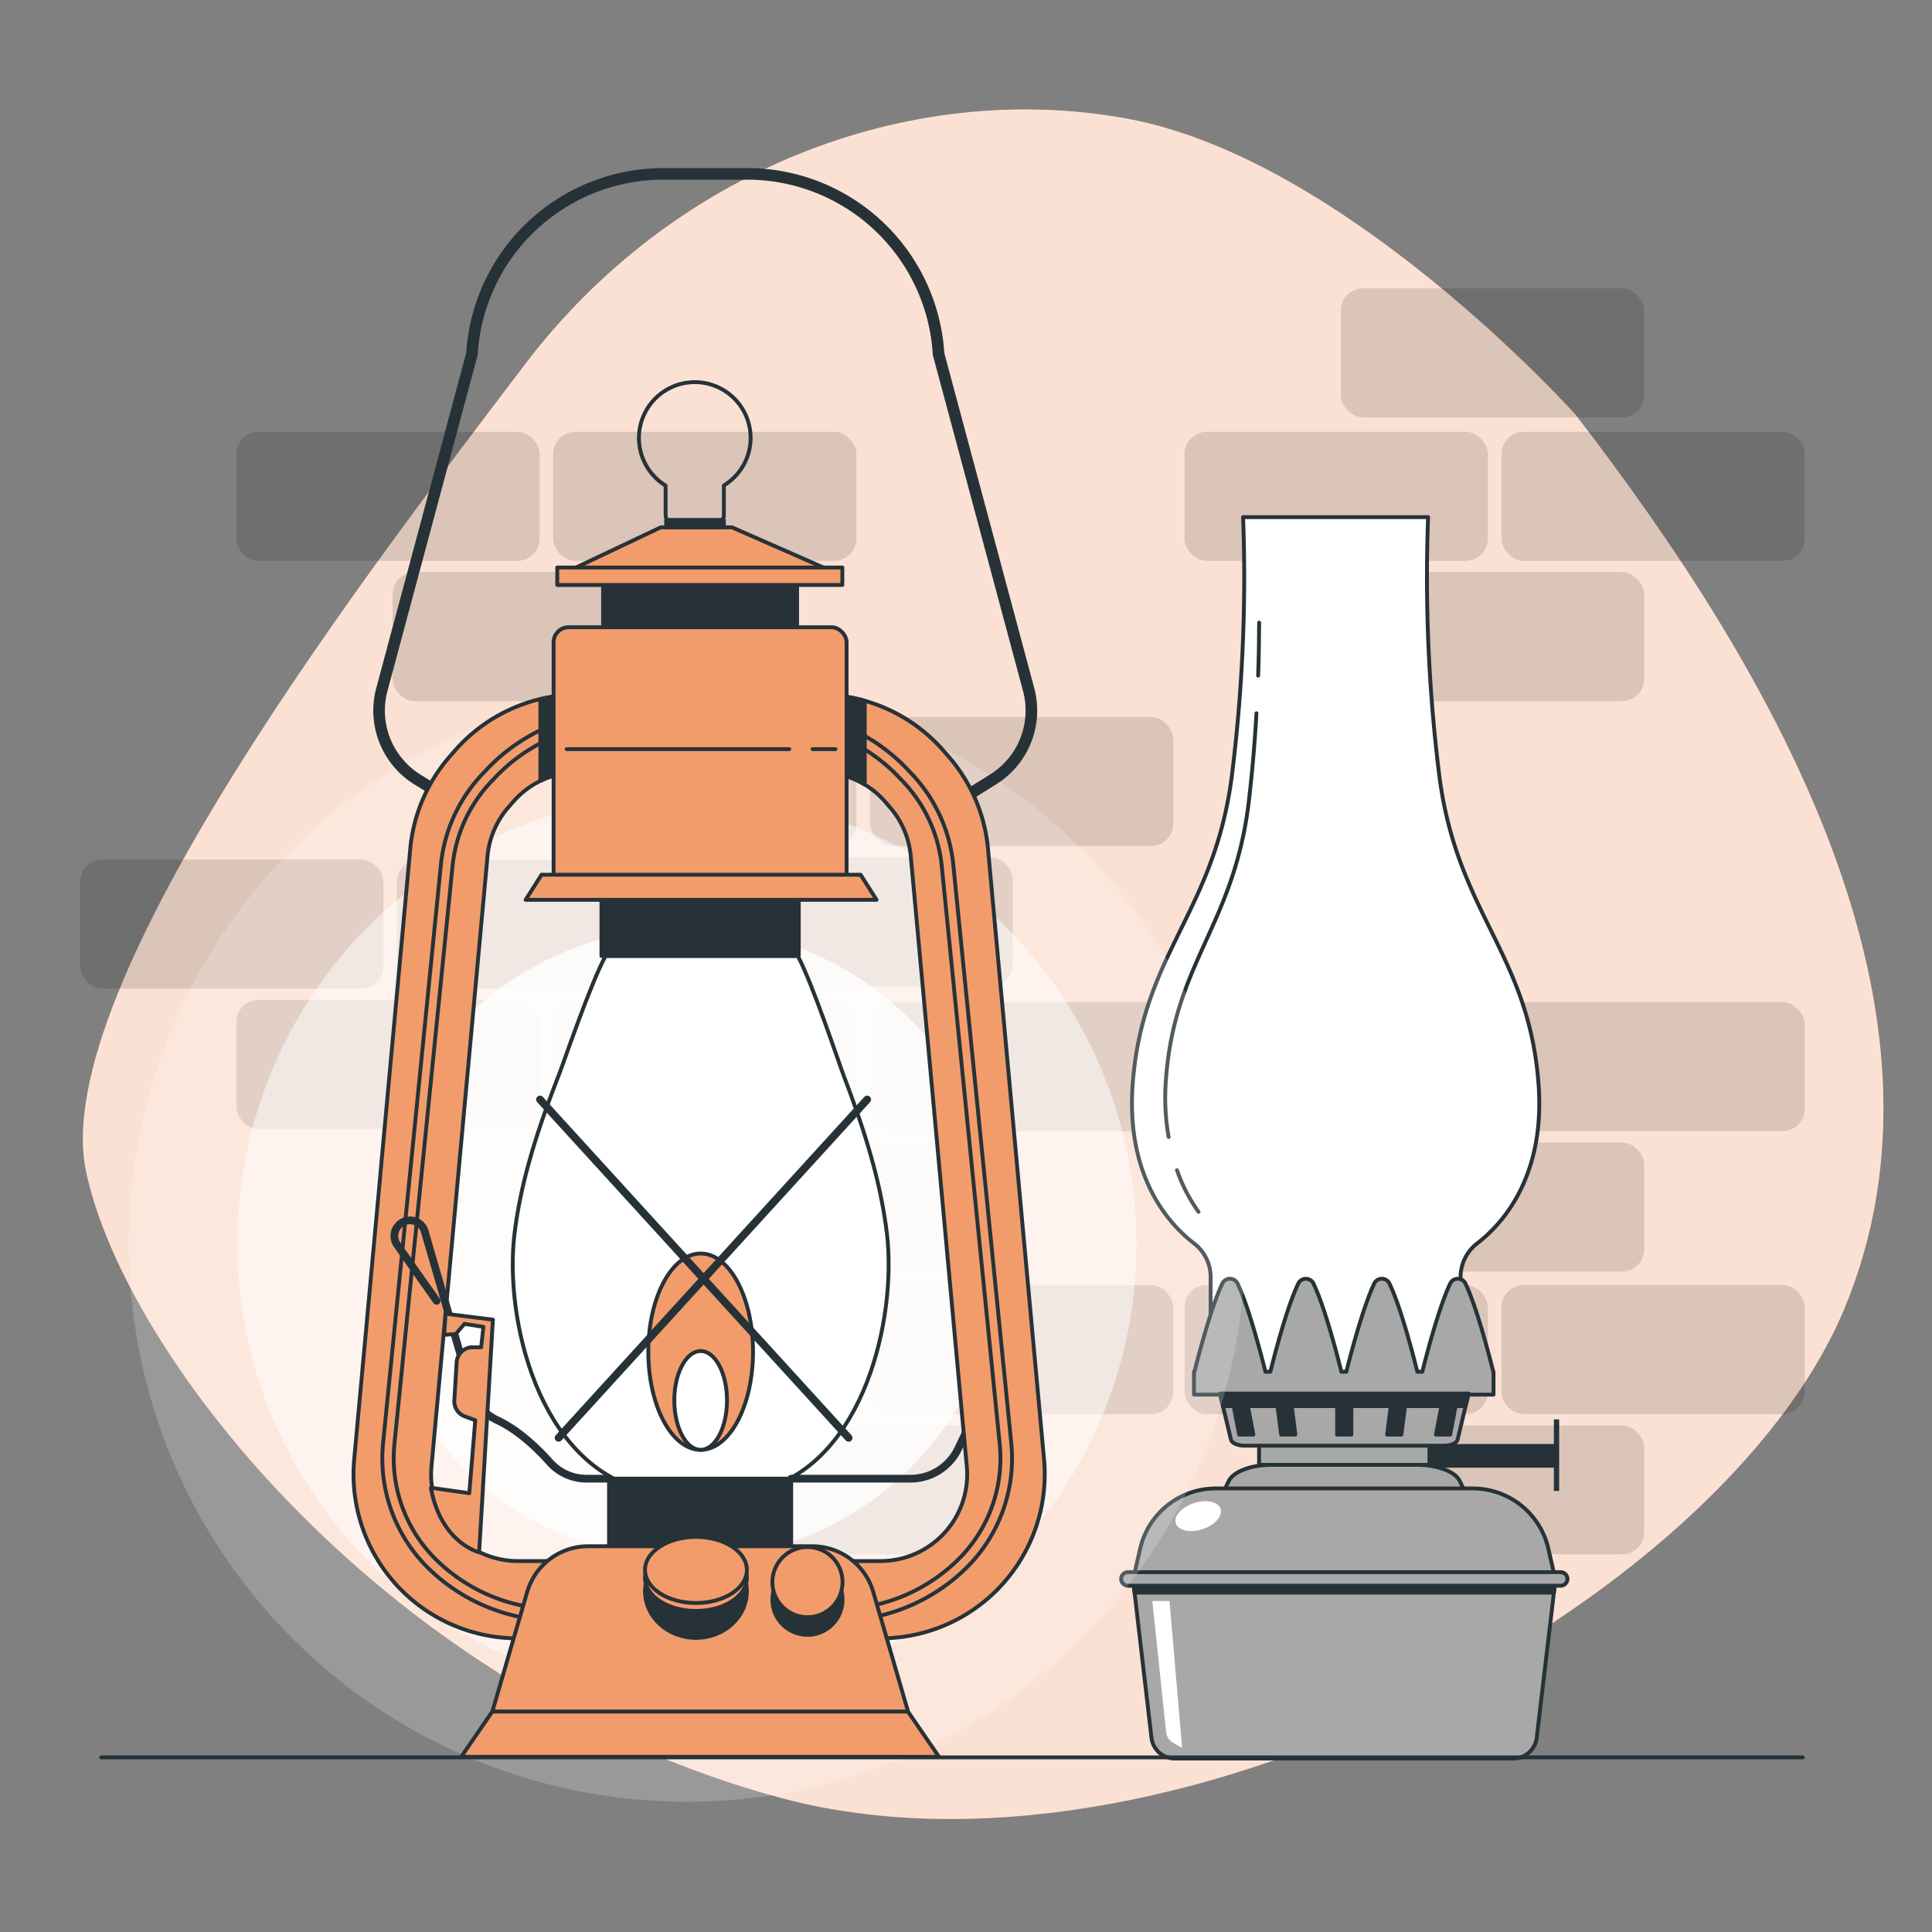 <svg xmlns="http://www.w3.org/2000/svg" viewBox="0 0 500 500"><rect x="0" y="0" width="500" height="500" fill="#808080" stroke="none"/><g id="freepik--background-simple--inject-140"><path d="M407.67,107.23S348.31,41,291.54,30.68,173.7,44.44,135.85,94.33,12,255.18,22.31,303.35s78.27,134.19,178.91,161.72,244.29-49.89,276.12-126.45S460.14,175.19,407.67,107.23Z" style="fill:#F39C6B"></path><path d="M407.67,107.23S348.31,41,291.54,30.68,173.7,44.44,135.85,94.33,12,255.18,22.31,303.35s78.27,134.19,178.91,161.72,244.29-49.89,276.12-126.45S460.14,175.19,407.67,107.23Z" style="fill:#fff;opacity:0.7"></path></g><g id="freepik--Bricks--inject-140"><rect x="306.57" y="111.76" width="78.49" height="33.39" rx="5.75" style="opacity:0.13"></rect><rect x="347.02" y="148.07" width="78.49" height="33.39" rx="5.75" style="opacity:0.13"></rect><rect x="347.02" y="74.62" width="78.49" height="33.39" rx="5.75" style="opacity:0.13"></rect><rect x="388.57" y="111.76" width="78.49" height="33.39" rx="5.75" style="opacity:0.13"></rect><rect x="61.15" y="111.76" width="78.49" height="33.39" rx="5.75" style="opacity:0.13"></rect><rect x="101.6" y="148.07" width="78.49" height="33.39" rx="5.75" style="opacity:0.13"></rect><rect x="143.15" y="111.76" width="78.49" height="33.39" rx="5.75" style="opacity:0.13"></rect><rect x="20.74" y="222.46" width="78.49" height="33.39" rx="5.75" style="opacity:0.13"></rect><rect x="61.18" y="258.78" width="78.49" height="33.39" rx="5.75" style="opacity:0.13"></rect><rect x="102.74" y="222.46" width="78.49" height="33.39" rx="5.75" style="opacity:0.13"></rect><rect x="143.15" y="185.56" width="78.49" height="33.39" rx="5.75" style="opacity:0.13"></rect><rect x="183.6" y="221.87" width="78.49" height="33.39" rx="5.75" style="opacity:0.13"></rect><rect x="225.15" y="185.56" width="78.49" height="33.39" rx="5.75" style="opacity:0.13"></rect><rect x="143.15" y="332.58" width="78.49" height="33.39" rx="5.75" style="opacity:0.13"></rect><rect x="183.6" y="368.89" width="78.49" height="33.39" rx="5.75" style="opacity:0.13"></rect><rect x="225.15" y="332.58" width="78.49" height="33.39" rx="5.75" style="opacity:0.13"></rect><rect x="306.57" y="259.36" width="78.49" height="33.39" rx="5.75" style="opacity:0.13"></rect><rect x="347.02" y="295.68" width="78.49" height="33.39" rx="5.75" style="opacity:0.13"></rect><rect x="388.57" y="259.36" width="78.49" height="33.39" rx="5.75" style="opacity:0.13"></rect><rect x="306.57" y="332.58" width="78.49" height="33.39" rx="5.75" style="opacity:0.13"></rect><rect x="347.02" y="368.89" width="78.49" height="33.39" rx="5.75" style="opacity:0.13"></rect><rect x="388.57" y="332.58" width="78.49" height="33.39" rx="5.75" style="opacity:0.13"></rect><rect x="143.15" y="259.36" width="78.49" height="33.39" rx="5.75" style="opacity:0.13"></rect><rect x="183.6" y="295.68" width="78.49" height="33.39" rx="5.75" style="opacity:0.13"></rect><rect x="225.15" y="259.36" width="78.49" height="33.39" rx="5.75" style="opacity:0.13"></rect></g><g id="freepik--oil-lamp-2--inject-140"><rect x="365.69" y="374.2" width="36.67" height="5.14" style="fill:#263238;stroke:#263238;stroke-linecap:round;stroke-linejoin:round"></rect><path d="M402.62,408.19H293.16L298,449.73a6.07,6.07,0,0,0,6,5.37h87.7a6.09,6.09,0,0,0,6-5.37Z" style="fill:#a8a8a8;stroke:#263238;stroke-linecap:round;stroke-linejoin:round"></path><polygon points="402.16 412.17 402.56 408.68 293.22 408.68 293.62 412.17 402.16 412.17" style="fill:#263238;stroke:#263238;stroke-linecap:round;stroke-linejoin:round"></polygon><path d="M378.86,385.51H316.92l1.08-2.23c1.18-2.44,5.77-4.18,11.07-4.18h37.64c5.3,0,9.89,1.74,11.07,4.18Z" style="fill:#a8a8a8;stroke:#263238;stroke-linecap:round;stroke-linejoin:round"></path><path d="M402.62,409.16H293.16l1.91-8.36a20.06,20.06,0,0,1,19.56-15.59h66.52a20.06,20.06,0,0,1,19.56,15.59Z" style="fill:#a8a8a8;stroke:#263238;stroke-linecap:round;stroke-linejoin:round"></path><path d="M304.3,394.23c.6,1.87,3.68,2.56,6.88,1.53s5.3-3.39,4.7-5.26S312.2,387.94,309,389,303.69,392.36,304.3,394.23Z" style="fill:#fff"></path><path d="M298.22,414.33l3.56,33.84a3.71,3.71,0,0,0,2.08,3l2.07,1.18-3.26-38Z" style="fill:#fff"></path><path d="M403.91,406.88h-112a1.75,1.75,0,0,0-1.75,1.75h0a1.75,1.75,0,0,0,1.75,1.75h112a1.75,1.75,0,0,0,1.74-1.75h0A1.75,1.75,0,0,0,403.91,406.88Z" style="fill:#a8a8a8;stroke:#263238;stroke-linecap:round;stroke-linejoin:round"></path><rect x="325.85" y="373.89" width="44.08" height="5.21" style="fill:#a8a8a8;stroke:#263238;stroke-linecap:round;stroke-linejoin:round"></rect><path d="M380.07,360.65H315.72l2.85,11.94c.21.88,1.73,1.55,3.54,1.55h51.56c1.81,0,3.34-.67,3.55-1.55Z" style="fill:#a8a8a8;stroke:#263238;stroke-linecap:round;stroke-linejoin:round"></path><polygon points="371.62 371.27 375.3 371.27 377.1 361.9 373.42 361.9 371.62 371.27" style="fill:#263238;stroke:#263238;stroke-linecap:round;stroke-linejoin:round"></polygon><polygon points="362.68 371.27 358.99 371.27 360.19 361.9 363.88 361.9 362.68 371.27" style="fill:#263238;stroke:#263238;stroke-linecap:round;stroke-linejoin:round"></polygon><polygon points="324.37 371.27 320.69 371.27 318.89 361.9 322.57 361.9 324.37 371.27" style="fill:#263238;stroke:#263238;stroke-linecap:round;stroke-linejoin:round"></polygon><polygon points="331.56 371.27 335.24 371.27 334.04 361.9 330.36 361.9 331.56 371.27" style="fill:#263238;stroke:#263238;stroke-linecap:round;stroke-linejoin:round"></polygon><rect x="346.05" y="361.9" width="3.68" height="9.37" style="fill:#263238;stroke:#263238;stroke-linecap:round;stroke-linejoin:round"></rect><path d="M398.16,280.44c-2.52-33.61-21-44.11-25.63-79.39a414.94,414.94,0,0,1-2.94-67.21H321.71a414.94,414.94,0,0,1-2.94,67.21c-4.62,35.28-23.1,45.78-25.62,79.39-1.82,24.2,9.44,36.42,15.88,41.36a11,11,0,0,1,4.28,8.76V356l32.34-.42L378,356V330.56a11,11,0,0,1,4.28-8.76C388.71,316.86,400,304.64,398.16,280.44Z" style="fill:#fff;stroke:#263238;stroke-linecap:round;stroke-linejoin:round"></path><path d="M304.6,302.84a42.63,42.63,0,0,0,5.57,10.78" style="fill:none;stroke:#263238;stroke-linecap:round;stroke-linejoin:round"></path><path d="M325.17,184.6c-.41,7.21-1.05,15-2,23-3.86,32-19.33,41.52-21.44,72a58.72,58.72,0,0,0,.71,14.66" style="fill:none;stroke:#263238;stroke-linecap:round;stroke-linejoin:round"></path><path d="M325.86,161.14c0,4-.07,8.6-.25,13.71" style="fill:none;stroke:#263238;stroke-linecap:round;stroke-linejoin:round"></path><path d="M386.46,355c-.6-2.42-4.07-16.2-7.11-22.59a2.2,2.2,0,0,0-4.15,0c-3,6.39-6.51,20.17-7.11,22.59H366.8c-.6-2.42-4.06-16.2-7.11-22.59a2.2,2.2,0,0,0-4.15,0c-3,6.39-6.51,20.17-7.11,22.59h-1.29c-.59-2.42-4.06-16.2-7.11-22.59a2.2,2.2,0,0,0-4.14,0c-3.05,6.39-6.52,20.17-7.11,22.59h-1.29c-.6-2.42-4.07-16.2-7.11-22.59a2.2,2.2,0,0,0-4.15,0c-3,6.39-6.51,20.17-7.11,22.59H309v5.92h77.52V355Z" style="fill:#a8a8a8;stroke:#263238;stroke-linecap:round;stroke-linejoin:round"></path><polygon points="380.07 360.65 315.72 360.65 316.49 363.9 379.29 363.9 380.07 360.65" style="fill:#263238;stroke:#263238;stroke-linecap:round;stroke-linejoin:round"></polygon><rect x="402.14" y="367.34" width="1.37" height="18.51" style="fill:#263238"></rect></g><g id="freepik--oil-lamp-1--inject-140"><circle cx="177.77" cy="321.86" r="144.43" transform="translate(-175.52 219.98) rotate(-45)" style="fill:#fff;opacity:0.2"></circle><circle cx="177.77" cy="321.86" r="116.36" transform="translate(-175.52 219.98) rotate(-45)" style="fill:#fff;opacity:0.5"></circle><circle cx="177.77" cy="321.86" r="81.89" transform="translate(-169.12 443.78) rotate(-80.45)" style="fill:#fff;opacity:0.83"></circle><path d="M238.09,213.49,257,201.72a21,21,0,0,0,9.2-23.31l-23.3-86.79A49.62,49.62,0,0,0,193.38,45H171.66a49.63,49.63,0,0,0-49.53,46.64l-23.3,86.79A21,21,0,0,0,108,201.72L127,213.49" style="fill:none;stroke:#263238;stroke-linecap:round;stroke-linejoin:round;stroke-width:3px"></path><rect x="155.65" y="232.02" width="51.07" height="15.37" style="fill:#263238;stroke:#263238;stroke-linecap:round;stroke-linejoin:round"></rect><path d="M218.21,278c-1.14-3-7.9-23.38-11.72-30.56H156.7c-3.91,7.18-10.81,27.56-12,30.56-5.2,13.33-9.85,27.1-11.55,41.3-2.66,22.21,6.25,59.33,33,66.16H198v-.22c25.57-7.31,34.12-43.93,31.54-65.94C227.84,305.05,223.29,291.28,218.21,278Z" style="fill:#fff;stroke:#263238;stroke-linecap:round;stroke-linejoin:round"></path><path d="M154.48,424H134A42.47,42.47,0,0,1,91.69,377.4l14.5-157.91a42.32,42.32,0,0,1,10.31-23.83l1.23-1.4a42.45,42.45,0,0,1,32-14.51h3.94a10,10,0,0,1,0,20.05h-3.94a22.42,22.42,0,0,0-16.88,7.66l-1.22,1.4a22.33,22.33,0,0,0-5.45,12.58l-14.5,157.92A22.43,22.43,0,0,0,134,404h20.51a10,10,0,1,1,0,20Z" style="fill:#F39C6B;stroke:#263238;stroke-linecap:round;stroke-linejoin:round"></path><path d="M149.38,419.45h-4.92A47.72,47.72,0,0,1,111,406a39.82,39.82,0,0,1-11.86-32.49l15-150.09a40,40,0,0,1,11.11-23.53l1.27-1.34A47.45,47.45,0,0,1,159,184.31a1.5,1.5,0,1,1,.11,3,44.48,44.48,0,0,0-30.38,13.3l-1.27,1.33a37.06,37.06,0,0,0-10.3,21.77L102.07,373.78a36.86,36.86,0,0,0,11,30.06,44.67,44.67,0,0,0,31.39,12.61h4.92a1.5,1.5,0,0,1,0,3Z" style="fill:#F39C6B;stroke:#263238;stroke-linecap:round;stroke-linejoin:round"></path><path d="M139.85,202.08a22.4,22.4,0,0,1,8.66-2.25v-20a41.59,41.59,0,0,0-8.66,1.14Z" style="fill:#263238;stroke:#263238;stroke-linecap:round;stroke-linejoin:round"></path><path d="M204.76,382.68h30.86a13.79,13.79,0,0,0,6.39-1.57h0a13.69,13.69,0,0,0,6-6.27l3.07-6.44" style="fill:none;stroke:#263238;stroke-linecap:round;stroke-linejoin:round;stroke-width:2px"></path><path d="M207.39,424H227.9a42.46,42.46,0,0,0,42.27-46.62l-14.5-157.91a42.18,42.18,0,0,0-10.31-23.83l-1.22-1.4a42.49,42.49,0,0,0-32-14.51h-3.93a10,10,0,1,0,0,20.05h3.93a22.44,22.44,0,0,1,16.89,7.66l1.22,1.4a22.31,22.31,0,0,1,5.44,12.58l14.5,157.92A22.42,22.42,0,0,1,227.9,404H207.39a10,10,0,0,0,0,20Z" style="fill:#F39C6B;stroke:#263238;stroke-linecap:round;stroke-linejoin:round"></path><path d="M211.43,419.45h4.92A47.69,47.69,0,0,0,249.85,406a39.83,39.83,0,0,0,11.87-32.49L246.67,223.39a40.14,40.14,0,0,0-11.11-23.53l-1.27-1.34a47.47,47.47,0,0,0-32.45-14.21,1.5,1.5,0,1,0-.11,3,44.5,44.5,0,0,1,30.39,13.3l1.27,1.33a37.1,37.1,0,0,1,10.29,21.77l15.05,150.08a36.8,36.8,0,0,1-11,30.06,44.63,44.63,0,0,1-31.38,12.61h-4.92a1.5,1.5,0,0,0,0,3Z" style="fill:#F39C6B;stroke:#263238;stroke-linecap:round;stroke-linejoin:round"></path><path d="M213.8,199.86a22.36,22.36,0,0,1,10,3.19V181.38a42.33,42.33,0,0,0-10-1.58Z" style="fill:#263238;stroke:#263238;stroke-linecap:round;stroke-linejoin:round"></path><path d="M194.88,349.81c0,14-6.07,25.4-13.55,25.4s-13.55-11.37-13.55-25.4,6.07-25.4,13.55-25.4S194.88,335.78,194.88,349.81Z" style="fill:#F39C6B;stroke:#263238;stroke-linecap:round;stroke-linejoin:round"></path><path d="M188.15,362.43c0,7.06-3.06,12.78-6.82,12.78s-6.82-5.72-6.82-12.78,3.06-12.78,6.82-12.78S188.15,355.37,188.15,362.43Z" style="fill:#fff;stroke:#263238;stroke-linecap:round;stroke-linejoin:round"></path><line x1="224.43" y1="284.55" x2="144.56" y2="372.11" style="fill:#fff;stroke:#263238;stroke-linecap:round;stroke-linejoin:round;stroke-width:2px"></line><line x1="139.75" y1="284.55" x2="219.62" y2="372.11" style="fill:#fff;stroke:#263238;stroke-linecap:round;stroke-linejoin:round;stroke-width:2px"></line><rect x="157.62" y="382.68" width="47.14" height="18" style="fill:#263238;stroke:#263238;stroke-linecap:round;stroke-linejoin:round"></rect><rect x="156.08" y="149.66" width="50.21" height="12.3" style="fill:#263238;stroke:#263238;stroke-linecap:round;stroke-linejoin:round"></rect><path d="M215.44,147.89l-26-11.41H171l-24.13,11.43a1.48,1.48,0,0,0,.63,2.82h67.3A1.48,1.48,0,0,0,215.44,147.89Z" style="fill:#F39C6B;stroke:#263238;stroke-linecap:round;stroke-linejoin:round"></path><rect x="143.27" y="162.33" width="75.83" height="69.69" rx="3.89" style="fill:#F39C6B;stroke:#263238;stroke-linecap:round;stroke-linejoin:round"></rect><line x1="210.29" y1="193.88" x2="216.22" y2="193.88" style="fill:none;stroke:#263238;stroke-linecap:round;stroke-linejoin:round"></line><line x1="146.65" y1="193.88" x2="204.24" y2="193.88" style="fill:none;stroke:#263238;stroke-linecap:round;stroke-linejoin:round"></line><polygon points="226.85 232.88 136.03 232.88 140.15 226.38 222.72 226.38 226.85 232.88" style="fill:#F39C6B;stroke:#263238;stroke-linecap:round;stroke-linejoin:round"></polygon><rect x="144.22" y="146.87" width="73.78" height="4.52" style="fill:#F39C6B;stroke:#263238;stroke-linecap:round;stroke-linejoin:round"></rect><path d="M194.26,113.35a14.45,14.45,0,1,0-22,12.32v7.75A1.62,1.62,0,0,0,173.9,135h11.82a1.61,1.61,0,0,0,1.62-1.62v-7.75A14.42,14.42,0,0,0,194.26,113.35Z" style="fill:none;stroke:#263238;stroke-linecap:round;stroke-linejoin:round"></path><rect x="172.39" y="134.55" width="14.95" height="1.93" style="fill:#263238;stroke:#263238;stroke-linecap:round;stroke-linejoin:round"></rect><polygon points="127.43 442.92 119.37 454.66 243.01 454.66 234.95 442.92 127.43 442.92" style="fill:#F39C6B;stroke:#263238;stroke-linecap:round;stroke-linejoin:round"></polygon><path d="M235,442.92H127.43l9-30.9a16.43,16.43,0,0,1,15.77-11.85h58A16.41,16.41,0,0,1,226,412Z" style="fill:#F39C6B;stroke:#263238;stroke-linecap:round;stroke-linejoin:round"></path><ellipse cx="180.11" cy="411.82" rx="13.18" ry="12.06" style="fill:#263238;stroke:#263238;stroke-linecap:round;stroke-linejoin:round"></ellipse><ellipse cx="180.11" cy="408.35" rx="13.18" ry="8.56" style="fill:#F39C6B;stroke:#263238;stroke-linecap:round;stroke-linejoin:round"></ellipse><ellipse cx="180.11" cy="406.3" rx="13.18" ry="8.56" style="fill:#F39C6B;stroke:#263238;stroke-linecap:round;stroke-linejoin:round"></ellipse><circle cx="208.97" cy="414.05" r="9.08" transform="translate(-233.79 275.94) rotate(-45.9)" style="fill:#263238;stroke:#263238;stroke-linecap:round;stroke-linejoin:round"></circle><circle cx="208.97" cy="409.45" r="9.08" style="fill:#F39C6B;stroke:#263238;stroke-linecap:round;stroke-linejoin:round"></circle><path d="M157.62,382.68h-5.79a12.75,12.75,0,0,1-9.52-4.23c-3.11-3.49-8-8.26-13.57-10.88a13,13,0,0,1-7-8.1l-11.8-40.72a4,4,0,0,0-6.79-1.63h0a4,4,0,0,0-.35,5.06L113,336.65" style="fill:none;stroke:#263238;stroke-linecap:round;stroke-linejoin:round;stroke-width:2px"></path><path d="M115.32,340l12.24,1.53L124,401.74s-9.93-2.43-12.48-16.71l9.93,1.41L123,367.56l-2.7-1a4.14,4.14,0,0,1-2.72-4.15l.6-9.85a4.13,4.13,0,0,1,4.13-3.89h2.22l.57-5.29-4.9-.76-2.26,2.64-3,.19Z" style="fill:#F39C6B;stroke:#263238;stroke-linecap:round;stroke-linejoin:round"></path></g><g id="freepik--Table--inject-140"><line x1="26.18" y1="454.81" x2="466.56" y2="454.81" style="fill:none;stroke:#263238;stroke-linecap:round;stroke-linejoin:round"></line></g></svg>
